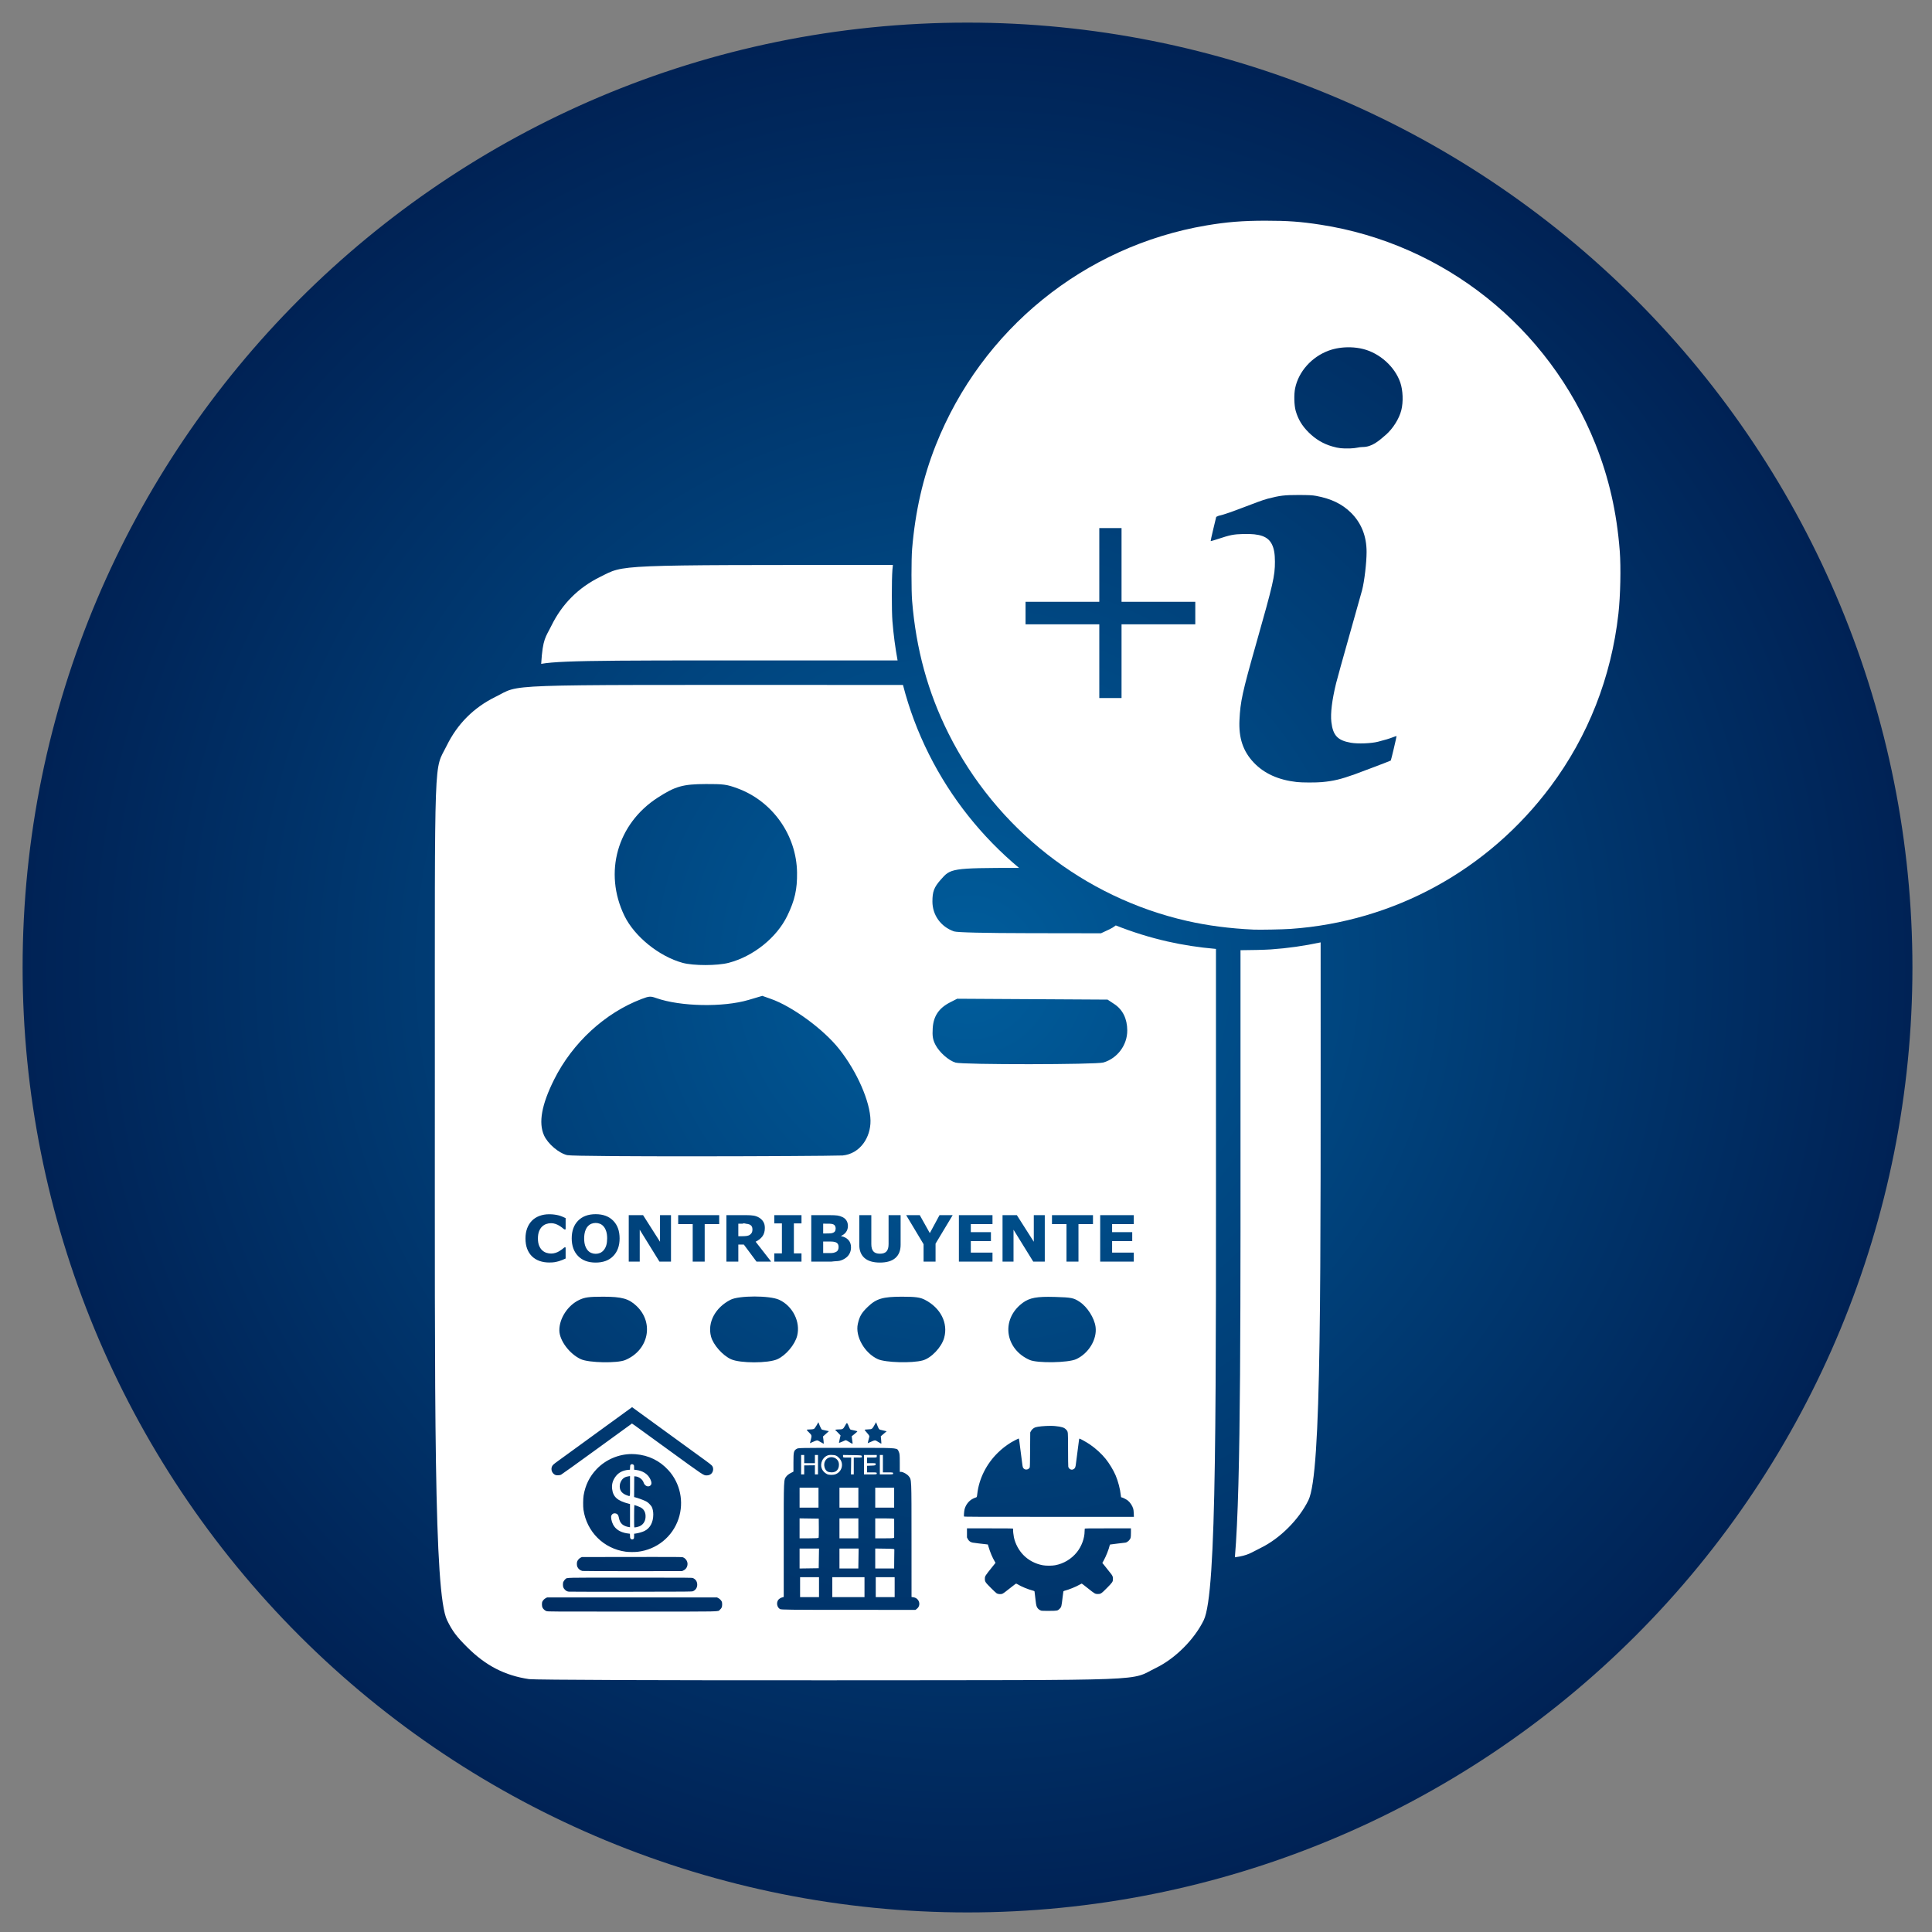 <?xml version="1.0" encoding="UTF-8" standalone="no"?>
<!-- Created with Inkscape (http://www.inkscape.org/) -->

<svg
   width="200mm"
   height="200mm"
   viewBox="0 0 200 200"
   version="1.1"
   id="svg349"
   sodipodi:docname="10545.svg"
   inkscape:version="1.1.2 (0a00cf5339, 2022-02-04)"
   xmlns:inkscape="http://www.inkscape.org/namespaces/inkscape"
   xmlns:sodipodi="http://sodipodi.sourceforge.net/DTD/sodipodi-0.dtd"
   xmlns:xlink="http://www.w3.org/1999/xlink"
   xmlns="http://www.w3.org/2000/svg"
   xmlns:svg="http://www.w3.org/2000/svg">
  <rect x="0" y="0" width="200" height="200" fill="#808080" stroke="none"/>
  <sodipodi:namedview
     id="namedview351"
     pagecolor="#505050"
     bordercolor="#ffffff"
     borderopacity="1"
     inkscape:pageshadow="0"
     inkscape:pageopacity="0"
     inkscape:pagecheckerboard="1"
     inkscape:document-units="mm"
     showgrid="false"
     width="200mm"
     inkscape:zoom="0.74118968"
     inkscape:cx="365.6284"
     inkscape:cy="245.55118"
     inkscape:window-width="1920"
     inkscape:window-height="1048"
     inkscape:window-x="1920"
     inkscape:window-y="0"
     inkscape:window-maximized="1"
     inkscape:current-layer="layer1" />
  <defs
     id="defs346">
    <linearGradient
       inkscape:collect="always"
       id="linearGradient853">
      <stop
         style="stop-color:#005d9c;stop-opacity:1;"
         offset="0"
         id="stop849" />
      <stop
         style="stop-color:#002255;stop-opacity:1"
         offset="1"
         id="stop851" />
    </linearGradient>
    <radialGradient
       inkscape:collect="always"
       xlink:href="#linearGradient853"
       id="radialGradient855"
       cx="100"
       cy="100"
       fx="100"
       fy="100"
       r="97.663"
       gradientUnits="userSpaceOnUse"
       gradientTransform="scale(3.78)" />
    <clipPath
       clipPathUnits="userSpaceOnUse"
       id="clipPath1235">
      <path
         id="path1237"
         style="display:none;fill:#ffffff;fill-opacity:1;stroke:#000000;stroke-width:0.016;stroke-miterlimit:4;stroke-dasharray:none;stroke-opacity:1"
         d="m 55.885,59.421 c -0.037,-0.002 -0.075,-0.001 -0.112,0.003 -0.483,0.027 -0.859,0.529 -0.758,1.001 -0.888,0.39 -1.774,0.786 -2.666,1.169 -0.258,-0.205 -0.7,0.018 -0.655,0.355 0.025,0.329 0.495,0.482 0.703,0.22 0.114,-0.086 0.051,-0.287 0.213,-0.309 0.85,-0.375 1.7,-0.75 2.55,-1.126 0.15,0.186 0.368,0.304 0.602,0.343 0.053,1.097 0.105,2.193 0.158,3.29 -0.488,0.131 -0.786,0.733 -0.55,1.19 0.225,0.518 0.996,0.666 1.393,0.263 0.165,-0.14 0.344,0.049 0.512,0.085 1.253,0.492 2.506,0.985 3.759,1.476 -0.186,0.137 -0.395,0.23 -0.622,0.274 -0.358,0.108 -0.719,0.211 -1.078,0.316 -0.212,-0.458 -0.846,-0.635 -1.26,-0.345 -0.452,0.274 -0.491,0.996 -0.068,1.315 0.306,0.26 0.784,0.25 1.097,0.006 0.444,0.375 0.899,0.735 1.331,1.122 -0.289,0.532 -0.07,1.267 0.472,1.543 0.535,0.318 1.348,0.1 1.627,-0.48 0.14,-0.255 0.155,-0.56 0.094,-0.84 0.409,-0.256 0.814,-0.515 1.229,-0.76 0.167,0.177 0.396,0.284 0.639,0.297 0.24,1.197 0.48,2.395 0.719,3.592 -0.373,0.181 -0.473,0.745 -0.158,1.024 0.329,0.35 1.003,0.167 1.096,-0.309 0.081,-0.343 -0.169,-0.71 -0.512,-0.774 -0.175,-0.109 -0.109,-0.344 -0.177,-0.511 -0.207,-1.036 -0.416,-2.071 -0.622,-3.107 0.434,-0.201 0.585,-0.831 0.256,-1.189 -0.333,-0.429 -1.095,-0.35 -1.322,0.148 -0.082,0.152 -0.092,0.329 -0.075,0.498 -0.409,0.257 -0.817,0.516 -1.234,0.762 -0.383,-0.561 -1.26,-0.674 -1.765,-0.216 -0.109,0.062 -0.214,-0.15 -0.322,-0.199 -0.356,-0.296 -0.711,-0.593 -1.067,-0.889 0.102,-0.133 0.028,-0.399 0.242,-0.428 0.489,-0.143 0.977,-0.286 1.466,-0.428 0.287,0.352 0.924,0.278 1.099,-0.148 0.2,-0.4 -0.16,-0.922 -0.605,-0.885 -0.17,-0.002 -0.326,0.079 -0.456,0.182 -1.342,-0.526 -2.683,-1.053 -4.025,-1.579 0.089,-0.449 -0.224,-0.924 -0.673,-1.015 -0.091,-0.081 -0.028,-0.281 -0.058,-0.409 -0.047,-0.977 -0.094,-1.953 -0.141,-2.93 0.481,-0.172 0.701,-0.827 0.388,-1.241 -0.149,-0.216 -0.405,-0.348 -0.665,-0.359 z m -7.299,2.58 c -0.031,-2.64e-4 -0.062,0.002 -0.093,0.006 -0.482,0.023 -0.829,0.606 -0.59,1.035 0.115,0.231 0.357,0.38 0.611,0.406 0.405,1.164 0.807,2.33 1.209,3.495 -0.215,0.193 -0.192,0.56 0.042,0.728 -0.348,1.381 -0.697,2.762 -1.045,4.143 0.852,0.558 1.704,1.116 2.556,1.674 -0.078,0.207 -0.109,0.425 -0.11,0.645 -0.533,0.112 -1.063,0.236 -1.599,0.335 -0.178,-0.44 -0.787,-0.617 -1.164,-0.325 -0.415,0.27 -0.398,0.962 0.034,1.208 0.147,0.099 0.326,0.126 0.5,0.127 0.391,1.041 0.781,2.084 1.172,3.125 -0.355,0.23 -0.386,0.808 -0.037,1.057 0.368,0.315 1.032,0.076 1.083,-0.417 -0.031,-0.173 0.082,-0.224 0.236,-0.246 0.501,-0.147 1.002,-0.293 1.504,-0.44 0.219,0.406 0.825,0.517 1.163,0.199 0.381,-0.305 0.287,-0.979 -0.157,-1.177 -0.418,-0.226 -1.01,0.051 -1.074,0.53 -0.067,0.199 -0.313,0.155 -0.47,0.232 -0.446,0.131 -0.892,0.26 -1.338,0.389 -0.157,-0.17 -0.386,-0.252 -0.615,-0.242 -0.388,-1.036 -0.776,-2.073 -1.164,-3.109 0.203,-0.135 0.345,-0.349 0.377,-0.592 0.54,-0.107 1.08,-0.214 1.62,-0.321 0.235,0.74 1.116,1.179 1.848,0.924 0.686,-0.196 1.151,-0.965 0.981,-1.663 -0.054,-0.259 -0.222,-0.552 -0.44,-0.74 -0.525,-0.501 -1.417,-0.506 -1.956,-0.026 -0.089,0.042 -0.15,0.23 -0.243,0.179 -0.743,-0.499 -1.486,-0.998 -2.229,-1.497 0.329,-1.306 0.658,-2.611 0.988,-3.917 0.351,0.543 0.702,1.086 1.052,1.63 -0.423,0.389 -0.418,1.137 0.029,1.505 0.305,0.281 0.773,0.336 1.15,0.178 1.355,1.535 2.71,3.069 4.066,4.604 -0.711,0.737 -0.826,1.977 -0.232,2.817 0.087,0.138 -0.018,0.286 -0.145,0.347 -0.577,0.518 -1.152,1.038 -1.733,1.551 -0.26,-0.063 -0.53,0.198 -0.452,0.46 -0.696,1.196 -1.391,2.392 -2.087,3.589 -0.089,-0.467 -0.178,-0.934 -0.267,-1.401 0.367,-0.202 0.428,-0.779 0.088,-1.035 -0.344,-0.313 -0.982,-0.107 -1.059,0.358 -0.072,0.345 0.188,0.704 0.534,0.758 0.086,0.443 0.169,0.886 0.251,1.329 -0.37,0.18 -0.47,0.739 -0.15,1.012 0.324,0.334 0.981,0.154 1.065,-0.312 0.045,-0.18 -0.006,-0.369 -0.11,-0.519 0.7,-1.204 1.4,-2.408 2.1,-3.613 0.271,0.55 0.549,1.097 0.808,1.653 -0.36,0.275 -0.366,0.889 0.012,1.149 0.402,0.335 1.106,0.086 1.19,-0.436 0.093,-0.44 -0.295,-0.891 -0.745,-0.865 -0.147,0.009 -0.143,-0.213 -0.224,-0.305 -0.223,-0.46 -0.468,-0.918 -0.671,-1.389 -0.05,-0.265 0.25,-0.382 0.394,-0.546 0.512,-0.46 1.024,-0.919 1.536,-1.379 0.612,0.569 1.52,0.781 2.321,0.546 0.105,0.035 0.112,0.252 0.179,0.359 0.334,0.865 0.668,1.73 1.002,2.595 -0.451,-0.306 -0.901,-0.613 -1.351,-0.92 0.21,-0.404 0.022,-0.948 -0.395,-1.131 -0.5,-0.256 -1.19,0.123 -1.208,0.693 -0.029,0.346 0.193,0.679 0.505,0.818 -0.037,1.036 -0.076,2.073 -0.113,3.108 0.084,0.094 0.191,0.194 0.33,0.14 0.11,-0.039 0.21,-0.142 0.173,-0.264 0.045,-0.98 0.069,-1.963 0.115,-2.943 0.171,0.001 0.329,-0.209 0.494,-0.071 0.415,0.288 0.842,0.558 1.245,0.863 -0.186,0.408 0.106,0.937 0.554,0.983 0.481,0.1 0.963,-0.412 0.802,-0.886 -0.089,-0.313 -0.408,-0.523 -0.728,-0.514 -0.387,-1.003 -0.775,-2.005 -1.162,-3.008 0.534,-0.289 0.953,-0.78 1.139,-1.359 0.598,0.084 1.197,0.168 1.795,0.251 0.08,0.554 0.724,0.923 1.241,0.713 0.488,-0.156 0.756,-0.786 0.505,-1.239 -0.036,-0.221 0.22,-0.307 0.331,-0.455 0.239,-0.225 0.477,-0.451 0.716,-0.676 0.235,0.189 0.488,0.347 0.711,0.558 -0.21,0.473 0.13,1.08 0.646,1.139 0.254,0.048 0.511,-0.043 0.713,-0.194 0.492,0.375 0.993,0.737 1.477,1.122 -0.188,0.404 0.103,0.932 0.548,0.977 0.476,0.098 0.951,-0.409 0.793,-0.877 -0.117,-0.415 -0.644,-0.631 -1.021,-0.421 -0.2,0.057 -0.306,-0.166 -0.463,-0.244 -0.375,-0.282 -0.751,-0.562 -1.121,-0.852 0.206,-0.466 -0.119,-1.063 -0.625,-1.135 -0.274,-0.06 -0.555,0.042 -0.766,0.217 -0.207,-0.155 -0.413,-0.311 -0.62,-0.466 0.857,-0.803 1.715,-1.607 2.572,-2.411 0.2,-0.019 0.32,0.162 0.372,0.33 0.31,0.577 0.604,1.164 0.907,1.746 -0.308,0.304 -0.197,0.889 0.21,1.045 0.415,0.206 0.976,-0.147 0.938,-0.619 -0.015,-0.358 -0.357,-0.653 -0.713,-0.624 -0.366,-0.642 -0.683,-1.31 -1.03,-1.962 0.32,-0.248 0.294,-0.804 -0.067,-1 -0.378,-0.26 -0.977,0.049 -0.958,0.516 -0.031,0.105 0.096,0.231 0.023,0.31 -0.861,0.807 -1.722,1.615 -2.584,2.422 -0.521,-0.392 -1.045,-0.779 -1.558,-1.182 0.253,-0.444 0.02,-1.072 -0.466,-1.233 -0.531,-0.227 -1.212,0.2 -1.207,0.785 -0.006,0.134 0.033,0.264 0.072,0.39 -0.591,0.325 -1.182,0.65 -1.773,0.975 -0.409,-0.515 -1.041,-0.833 -1.695,-0.878 -0.493,-0.043 -1.049,0.091 -1.484,0.386 -0.127,0.156 -0.205,-0.043 -0.298,-0.131 -1.284,-1.454 -2.568,-2.908 -3.852,-4.362 0.357,-0.383 0.354,-1.034 -0.018,-1.404 -0.304,-0.318 -0.803,-0.405 -1.205,-0.234 -0.359,-0.556 -0.722,-1.109 -1.071,-1.67 0.14,-0.287 -0.087,-0.643 -0.4,-0.662 -0.418,-1.205 -0.835,-2.41 -1.253,-3.615 1.198,0.662 2.396,1.326 3.594,1.989 -0.201,0.636 0.192,1.381 0.831,1.571 0.235,0.084 0.491,0.083 0.734,0.037 0.714,1.322 1.429,2.643 2.145,3.965 -0.124,0.115 -0.313,0.285 -0.48,0.14 -0.23,-0.158 -0.48,-0.288 -0.718,-0.436 0.129,-0.26 -0.02,-0.601 -0.304,-0.671 -0.35,-0.112 -0.716,0.298 -0.546,0.629 0.094,0.217 0.361,0.32 0.582,0.25 0.32,0.19 0.641,0.379 0.961,0.569 -0.479,0.658 -0.405,1.65 0.181,2.218 0.646,0.688 1.844,0.719 2.526,0.066 0.588,-0.525 0.744,-1.465 0.334,-2.143 -0.387,-0.668 -1.228,-1.03 -1.978,-0.841 -0.117,0.071 -0.232,0.031 -0.268,-0.125 -0.682,-1.261 -1.364,-2.521 -2.046,-3.782 0.518,-0.319 0.751,-1.029 0.492,-1.585 -0.291,-0.694 -1.236,-0.98 -1.868,-0.579 -0.138,0.076 -0.247,0.19 -0.358,0.3 -1.115,-0.617 -2.23,-1.234 -3.346,-1.851 0.134,-0.455 -0.235,-0.927 -0.695,-0.932 z M 63.261,75.104 c 0.023,0.017 0.047,0.035 0.07,0.052 0.495,0.373 0.991,0.746 1.486,1.119 -0.352,0.332 -0.704,0.664 -1.056,0.996 -0.438,-0.324 -1.143,-0.178 -1.382,0.321 -0.048,0.161 -0.245,0.024 -0.367,0.038 -0.477,-0.067 -0.953,-0.133 -1.43,-0.2 0.032,-0.448 -0.055,-0.9 -0.258,-1.3 0.604,-0.333 1.208,-0.664 1.812,-0.997 0.33,0.241 0.807,0.225 1.125,-0.03 z m -6.748,19.099 c -0.195,-0.002 -0.453,0.002 -0.796,0.007 -1.183,0.017 -1.385,0.034 -1.462,0.126 -0.131,0.155 -0.362,1.818 -0.373,2.689 -0.009,0.708 -0.008,0.713 0.129,0.761 0.223,0.079 2.796,0.036 2.867,-0.048 0.097,-0.115 0.212,-0.72 0.358,-1.89 0.136,-1.089 0.136,-1.089 -0.005,-1.374 -0.106,-0.213 -0.132,-0.266 -0.718,-0.271 z m 20.19,0.979 c -0.216,0 -0.515,0.002 -0.843,0.007 -1.195,0.018 -1.194,0.018 -1.264,0.278 -0.062,0.233 -0.873,3.474 -0.941,3.762 -0.047,0.2 -0.259,0.306 -1.185,0.596 -0.496,0.155 -0.968,0.314 -1.05,0.352 -0.16,0.075 -0.16,0.076 -0.262,1.02 -0.031,0.286 -0.072,0.631 -0.092,0.765 -0.039,0.264 -0.079,0.258 1.688,0.274 0.502,0.005 0.505,0.015 0.333,1.207 -0.1,0.693 -0.284,2.053 -0.559,4.134 -0.061,0.466 -0.162,1.212 -0.223,1.657 -0.154,1.118 -0.125,3.084 0.055,3.673 0.123,0.402 0.42,1.02 0.525,1.094 0.034,0.024 0.174,0.163 0.31,0.31 0.243,0.261 0.508,0.392 1.052,0.521 0.134,0.032 0.879,0.055 1.655,0.054 1.412,-0.003 1.412,-0.002 1.502,-0.498 0.12,-0.661 0.208,-1.506 0.172,-1.643 -0.019,-0.072 -0.13,-0.134 -0.317,-0.178 -0.158,-0.037 -0.436,-0.126 -0.618,-0.198 -0.182,-0.072 -0.473,-0.179 -0.646,-0.24 -0.364,-0.127 -0.739,-0.474 -0.85,-0.787 -0.117,-0.33 -0.091,-0.902 0.115,-2.562 0.183,-1.476 0.236,-1.881 0.473,-3.646 0.209,-1.555 0.398,-2.767 0.442,-2.824 0.024,-0.031 0.745,-0.075 1.601,-0.098 1.557,-0.041 1.557,-0.041 1.628,-0.399 0.088,-0.449 0.241,-1.771 0.241,-2.089 0,-0.215 -0.017,-0.243 -0.172,-0.28 -0.095,-0.022 -0.778,-0.041 -1.518,-0.041 -1.206,0 -1.349,-0.011 -1.381,-0.109 -0.019,-0.06 0.007,-0.418 0.06,-0.797 0.078,-0.565 0.419,-3.249 0.42,-3.311 9.3e-5,-0.005 -0.134,-0.007 -0.351,-0.007 z m -12.26,4.018 c -0.3,-0.004 -0.586,0.005 -0.84,0.028 -1.19,0.109 -1.855,0.277 -2.522,0.637 -0.531,0.286 -1.015,0.713 -1.479,1.242 -0.586,0.739 -1.225,2.152 -1.571,3.474 -0.179,0.685 -0.431,2.269 -0.521,3.279 -0.218,2.439 -0.047,4.272 0.507,5.448 0.307,0.621 0.867,1.218 1.451,1.445 1.296,0.581 2.407,0.334 3.78,-0.053 0.448,-0.149 1.638,-0.841 1.846,-1.075 0.233,-0.261 0.29,-0.21 0.462,0.412 0.087,0.313 0.18,0.64 0.207,0.726 0.05,0.156 0.05,0.156 1.127,0.119 0.592,-0.02 1.087,-0.049 1.1,-0.064 0.03,-0.036 0.323,-2.146 0.431,-3.109 0.046,-0.412 0.149,-1.247 0.227,-1.856 0.079,-0.609 0.189,-1.488 0.246,-1.953 0.191,-1.568 0.55,-4.486 0.661,-5.371 0.061,-0.483 0.11,-1.036 0.111,-1.227 2.17e-4,-0.303 -0.021,-0.372 -0.165,-0.53 -0.365,-0.403 -1.362,-0.902 -2.46,-1.23 -0.673,-0.201 -1.698,-0.33 -2.598,-0.343 z m -19.272,0.097 c -1.161,2.64e-4 -2.213,0.045 -2.467,0.122 -0.423,0.129 -1.131,0.605 -1.434,0.962 -0.623,0.736 -0.962,1.908 -1.183,4.103 -0.144,1.424 -0.027,2.309 0.41,3.106 0.233,0.352 0.261,0.421 0.676,0.661 0.791,0.458 0.859,0.467 3.42,0.483 2.494,0.015 2.448,0.009 2.668,0.404 0.197,0.355 0.038,1.764 -0.282,2.511 -0.248,0.578 -0.026,0.545 -3.912,0.582 -3.418,0.033 -3.418,0.033 -3.537,0.879 -0.212,1.506 -0.207,1.392 -0.063,1.457 0.408,0.183 2.184,0.401 4.317,0.529 0.455,0.026 1.484,0.043 2.288,0.034 1.351,-0.014 1.488,-0.026 1.82,-0.161 0.907,-0.369 1.459,-0.932 1.823,-1.859 0.362,-0.92 0.57,-2.375 0.573,-4.004 0.002,-1.139 0.002,-1.139 -0.196,-1.628 -0.272,-0.671 -0.576,-1.11 -1.197,-1.389 -0.497,-0.223 -0.48,-0.27 -2.933,-0.303 -2.453,-0.033 -2.453,-0.033 -2.683,-0.209 -0.154,-0.118 -0.242,-0.24 -0.266,-0.369 -0.041,-0.22 0.167,-1.843 0.264,-2.18 0.085,-0.293 0.288,-0.54 0.441,-0.656 0.211,-0.16 0.705,-0.185 3.826,-0.192 2.523,-0.006 3.06,-0.023 3.099,-0.097 0.026,-0.049 0.075,-0.354 0.111,-0.676 0.035,-0.323 0.092,-0.711 0.126,-0.863 0.077,-0.341 -0.007,-0.629 -0.216,-0.742 -0.248,-0.133 -2.152,-0.386 -3.434,-0.456 -0.626,-0.034 -1.361,-0.05 -2.058,-0.05 z m 9.397,0.235 c -0.478,0.003 -0.865,0.017 -0.887,0.046 -0.023,0.031 -0.085,0.393 -0.136,0.805 -0.051,0.412 -0.241,1.848 -0.421,3.191 -0.18,1.343 -0.379,2.837 -0.442,3.32 -0.063,0.483 -0.16,1.216 -0.217,1.628 -0.056,0.412 -0.155,1.159 -0.22,1.66 -0.065,0.501 -0.18,1.351 -0.256,1.888 -0.076,0.537 -0.186,1.338 -0.244,1.779 -0.058,0.442 -0.12,0.83 -0.137,0.863 -0.018,0.033 -0.016,0.089 0.003,0.125 l 5.29e-4,-5.3e-4 c 0.021,0.041 0.561,0.065 1.436,0.065 1.402,0 1.401,2.2e-4 1.43,-0.146 0.054,-0.277 0.296,-1.906 0.41,-2.751 0.063,-0.466 0.227,-1.696 0.365,-2.735 0.138,-1.038 0.311,-2.328 0.383,-2.865 0.072,-0.537 0.185,-1.386 0.251,-1.888 0.066,-0.501 0.203,-1.512 0.304,-2.246 0.258,-1.879 0.33,-2.596 0.268,-2.669 -0.041,-0.048 -1.093,-0.075 -1.89,-0.07 z m 9.843,2.473 c 0.458,0.005 0.936,0.059 1.348,0.162 0.345,0.086 0.671,0.177 0.724,0.203 0.206,0.099 0.198,0.227 -0.209,3.353 -0.077,0.591 -0.213,1.645 -0.303,2.344 -0.266,2.066 -0.317,2.436 -0.355,2.547 -0.441,0.695 -2.078,1.263 -2.85,1.487 -0.608,0.077 -0.8,0.076 -1.144,-0.003 -0.784,-0.182 -1.158,-0.767 -1.332,-2.085 -0.109,-0.827 0.258,-3.857 0.618,-5.104 0.128,-0.444 0.498,-1.364 0.641,-1.595 0.335,-0.541 0.944,-0.979 1.632,-1.174 0.334,-0.095 0.772,-0.139 1.23,-0.134 z" />
    </clipPath>
    <inkscape:path-effect
       effect="powerclip"
       id="path-effect1239"
       is_visible="true"
       lpeversion="1"
       inverse="true"
       flatten="false"
       hide_clip="false"
       message="Utilice la regla de relleno parimpar en el diálogo &lt;b&gt;Relleno y borde&lt;/b&gt; si el resultado no está aplanada después de convertir el recorte en trayectos." />
    <clipPath
       clipPathUnits="userSpaceOnUse"
       id="clipPath3219">
      <path
         id="path3221"
         style="display:none;fill:#ffffff;stroke-width:0.022"
         d="m 409.965,52.553 a 5.885,5.885 0 0 0 -5.885,5.885 5.885,5.885 0 0 0 5.885,5.885 5.885,5.885 0 0 0 5.885,-5.885 5.885,5.885 0 0 0 -5.885,-5.885 z m -6.086,13.595 0.123,9.766 c 0.114,9.063 0.525,10.375 1.278,12.032 2.561,4.577 6.204,6.89 10.792,7.026 V 80.559 66.147 h -6.096 z m 14.687,0 v 14.412 14.413 h 6.097 6.097 l -0.124,-9.766 c -0.114,-9.063 -0.525,-10.375 -1.278,-12.032 -2.561,-4.577 -6.204,-6.89 -10.792,-7.026 z" />
    </clipPath>
    <inkscape:path-effect
       effect="powerclip"
       id="path-effect3223"
       is_visible="true"
       lpeversion="1"
       inverse="true"
       flatten="false"
       hide_clip="false"
       message="Utilice la regla de relleno parimpar en el diálogo &lt;b&gt;Relleno y borde&lt;/b&gt; si el resultado no está aplanada después de convertir el recorte en trayectos." />
  </defs>
  <g
     inkscape:label="Capa 1"
     inkscape:groupmode="layer"
     id="layer1">
    <g
       id="g30">
      <path
         id="path66737"
         style="display:inline;fill:url(#radialGradient855);fill-opacity:1;stroke:none;stroke-width:17.665;stroke-miterlimit:4;stroke-dasharray:none;stroke-opacity:1"
         transform="scale(0.265)"
         d="M 377.953,8.832 C 174.093,8.831 8.831,174.093 8.832,377.953 8.832,475.85 47.722,569.737 116.945,638.96 186.169,708.183 280.056,747.073 377.953,747.072 475.85,747.072 569.736,708.183 638.96,638.96 708.183,569.736 747.072,475.85 747.072,377.953 747.073,280.056 708.183,186.169 638.96,116.945 569.737,47.722 475.85,8.832 377.953,8.832 Z"
         sodipodi:nodetypes="cssssssc" />
      <g
         id="g55453"
         style="fill:#ffffff"
         transform="matrix(0.624,0,0,0.624,473.137,533.558)">
        <path
           id="path32704-8"
           style="fill:#ffffff;stroke-width:1"
           d="m -2302.277,-2872.953 c -177.04,-0.04 -167.599,-0.244 -183.223,7.438 -13.653,6.712 -23.844,16.904 -30.557,30.557 -3.561,7.243 -5.428,7.838 -6.404,23.906 13.959,-2.454 50.151,-2.145 194.295,-2.145 12.745,0 17.71,0.01 28.826,0.01 -1.466,-7.978 -2.55,-16.15 -3.231,-24.568 -0.511,-6.32 -0.507,-26.071 0,-32.258 0.082,-0.989 0.201,-1.954 0.293,-2.936 z m -41.256,75.092 c -209.241,0 -191.032,-0.653 -207.5,7.443 -13.653,6.712 -23.844,16.904 -30.557,30.557 -8.095,16.466 -7.443,-1.618 -7.443,206.5 0,208.529 -0.69,323.888 7.654,341 3.341,6.85 5.816,10.159 12.746,17.049 11.553,11.485 23.483,17.614 38.635,19.848 3.29,0.485 88.015,0.814 188.965,0.732 205.553,-0.165 186.336,0.572 203.5,-7.789 12.025,-5.857 23.976,-17.807 29.844,-29.84 8.348,-17.117 7.656,-132.221 7.656,-343 v -77.233 c -10.743,-0.937 -20.76,-2.484 -30.465,-4.691 -11.062,-2.516 -21.835,-5.89 -32.258,-10.021 -1.199,0.951 -2.543,1.789 -4.037,2.484 l -5.24,2.441 -44.5,-0.068 c -28.287,-0.044 -45.593,-0.451 -47.5,-1.117 -8.216,-2.872 -13.5,-10.188 -13.5,-18.689 0,-6.243 1.01,-8.909 5.174,-13.65 6.242,-7.109 6.428,-7.391 49.041,-7.424 -23.212,-19.377 -42.542,-43.502 -56.389,-71.135 -7.008,-13.984 -12.392,-28.356 -16.26,-43.387 -16.701,0 -26.535,-0.01 -47.566,-0.01 z m -76,62.045 c 11.245,-0.042 13.256,0.233 20.025,2.725 21.918,8.066 36.931,29.332 37.228,52.73 0.133,10.504 -1.402,17.312 -6.09,27 -6.633,13.708 -21.254,25.443 -36.717,29.471 -7.135,1.86 -22.083,1.863 -28.84,0.012 -14.741,-4.047 -30.154,-16.518 -36.428,-29.477 -13.096,-27.048 -4.5,-57.558 20.83,-73.93 11.011,-7.117 15.781,-8.473 29.99,-8.525 z m 385.033,99.129 c -10.186,2.179 -20.582,3.667 -31.133,4.4 -3.815,0.265 -13.168,0.486 -19.033,0.494 v 61.096 c 0,166.447 0.413,272.968 -3.516,318.953 8.454,-1.125 10.13,-2.927 16.182,-5.875 12.025,-5.857 23.976,-17.808 29.844,-29.84 8.346,-17.117 7.656,-132.221 7.656,-343 z m -349.539,33.482 5.303,1.863 c 13.544,4.76 33.026,19.048 42.826,31.408 11.149,14.062 19.443,32.99 19.615,44.772 0.156,10.653 -6.534,20.752 -17.383,21.871 -16.84,0.549 -167.29,0.954 -172.461,-0.209 -5.198,-1.169 -12.115,-7.035 -14.51,-12.307 -3.607,-7.941 -1.556,-19.324 6.316,-35.055 11.498,-22.977 31.82,-41.677 54.767,-50.397 4.684,-1.78 5.548,-1.832 9.174,-0.553 15.119,5.334 41.913,5.854 57.855,1.125 z m 122.006,1.795 47.074,0.275 47.074,0.274 4.254,2.814 c 5.246,3.473 8.044,9.184 8.074,16.475 0.038,9.142 -6.12,17.438 -14.899,20.068 -4.592,1.376 -87.918,1.448 -92.578,0.08 -4.34,-1.274 -10.236,-6.502 -12.635,-11.203 -1.635,-3.205 -1.99,-5.408 -1.676,-10.365 0.481,-7.55 3.845,-12.548 10.867,-16.143 z m -226.332,134.875 c 4.661,0 8.327,1.361 10.996,4.082 2.669,2.708 4.004,6.4 4.004,11.074 0,4.635 -1.328,8.32 -3.984,11.055 -2.656,2.721 -6.328,4.082 -11.016,4.082 -4.675,0 -8.34,-1.361 -10.996,-4.082 -2.656,-2.734 -3.984,-6.419 -3.984,-11.055 0,-4.675 1.328,-8.366 3.984,-11.074 2.656,-2.721 6.322,-4.082 10.996,-4.082 z m -29.062,0.039 c 1.224,0 2.324,0.072 3.301,0.215 0.99,0.129 1.901,0.306 2.734,0.527 0.872,0.247 1.66,0.527 2.363,0.84 0.716,0.299 1.341,0.58 1.875,0.84 v 7.051 h -0.859 c -0.364,-0.313 -0.827,-0.684 -1.387,-1.113 -0.547,-0.43 -1.172,-0.854 -1.875,-1.27 -0.716,-0.417 -1.491,-0.768 -2.324,-1.055 -0.833,-0.286 -1.725,-0.43 -2.676,-0.43 -1.055,0 -2.057,0.169 -3.008,0.508 -0.951,0.326 -1.829,0.872 -2.637,1.641 -0.768,0.742 -1.393,1.725 -1.875,2.949 -0.469,1.224 -0.703,2.708 -0.703,4.453 0,1.823 0.254,3.346 0.762,4.57 0.521,1.224 1.172,2.188 1.953,2.891 0.794,0.716 1.68,1.23 2.656,1.543 0.977,0.299 1.94,0.449 2.891,0.449 0.911,0 1.81,-0.137 2.695,-0.41 0.898,-0.273 1.725,-0.644 2.481,-1.113 0.638,-0.378 1.23,-0.781 1.777,-1.211 0.547,-0.43 0.996,-0.801 1.348,-1.113 h 0.781 v 6.953 c -0.729,0.324 -1.426,0.631 -2.09,0.918 -0.664,0.286 -1.361,0.534 -2.09,0.742 -0.951,0.273 -1.842,0.482 -2.676,0.625 -0.833,0.143 -1.979,0.215 -3.438,0.215 -2.161,0 -4.16,-0.319 -5.996,-0.957 -1.823,-0.638 -3.392,-1.589 -4.707,-2.852 -1.315,-1.263 -2.337,-2.839 -3.066,-4.727 -0.716,-1.888 -1.074,-4.069 -1.074,-6.543 0,-2.305 0.345,-4.394 1.035,-6.269 0.69,-1.875 1.693,-3.483 3.008,-4.824 1.263,-1.289 2.825,-2.285 4.688,-2.988 1.875,-0.703 3.919,-1.055 6.133,-1.055 z m 49.785,0.566 h 8.965 l 10.605,16.66 v -16.66 h 6.875 v 29.082 h -7.226 l -12.344,-19.961 v 19.961 h -6.875 z m 30.957,0 h 25.664 v 5.625 h -9.082 v 23.457 h -7.5 v -23.457 h -9.082 z m 30.176,0 h 12.578 c 1.719,0 3.197,0.098 4.434,0.293 1.237,0.195 2.396,0.618 3.477,1.27 1.094,0.651 1.96,1.497 2.598,2.539 0.651,1.029 0.977,2.324 0.977,3.887 0,2.148 -0.501,3.9 -1.504,5.254 -0.99,1.354 -2.409,2.481 -4.258,3.379 l 9.707,12.461 h -9.16 l -7.93,-10.664 h -3.457 v 10.664 h -7.461 z m 29.98,0 h 17.031 v 5.156 h -4.766 v 18.77 h 4.766 v 5.156 h -17.031 v -5.156 h 4.766 v -18.77 h -4.766 z m 23.145,0 h 11.289 c 2.344,0 4.056,0.078 5.137,0.234 1.094,0.156 2.175,0.501 3.242,1.035 1.107,0.56 1.927,1.315 2.461,2.266 0.547,0.938 0.82,2.012 0.82,3.223 0,1.406 -0.371,2.65 -1.113,3.731 -0.742,1.068 -1.79,1.901 -3.145,2.5 v 0.156 c 1.901,0.378 3.405,1.159 4.512,2.344 1.12,1.185 1.68,2.747 1.68,4.688 0,1.406 -0.286,2.663 -0.859,3.769 -0.56,1.107 -1.335,2.025 -2.324,2.754 -1.146,0.859 -2.409,1.471 -3.789,1.836 -1.367,0.365 -3.131,0.218 -5.215,0.547 h -12.695 z m 30.059,0 h 7.539 v 18.145 c 0,2.018 0.423,3.522 1.27,4.512 0.846,0.99 2.22,1.484 4.121,1.484 1.875,0 3.242,-0.475 4.102,-1.426 0.872,-0.951 1.309,-2.474 1.309,-4.57 v -18.145 h 7.539 v 18.555 c 0,3.594 -1.094,6.348 -3.281,8.262 -2.188,1.914 -5.41,2.871 -9.668,2.871 -4.258,0 -7.481,-0.957 -9.668,-2.871 -2.174,-1.914 -3.262,-4.661 -3.262,-8.242 z m 29.355,0 h 8.516 l 6.289,11.25 6.074,-11.25 h 8.242 l -10.723,17.832 v 11.25 h -7.5 v -10.898 z m 33.008,0 h 21.033 v 5.625 h -13.572 v 5.019 h 12.596 v 5.625 h -12.596 v 7.188 h 13.572 v 5.625 h -21.033 z m 27.322,0 h 8.965 l 10.605,16.66 v -16.66 h 6.875 v 29.082 h -7.227 l -12.344,-19.961 v 19.961 h -6.875 z m 30.957,0 h 25.664 v 5.625 h -9.082 v 23.457 h -7.5 v -23.457 h -9.082 z m 30.176,0 h 21.035 v 5.625 h -13.574 v 5.019 h 12.598 v 5.625 h -12.598 v 7.188 h 13.574 v 5.625 h -21.035 z m -315.838,4.883 c -0.951,0 -1.849,0.169 -2.695,0.508 -0.833,0.339 -1.602,0.898 -2.305,1.68 -0.651,0.729 -1.185,1.738 -1.602,3.027 -0.404,1.276 -0.605,2.76 -0.605,4.453 0,1.732 0.195,3.21 0.586,4.434 0.404,1.211 0.931,2.2 1.582,2.969 0.651,0.768 1.413,1.335 2.285,1.699 0.872,0.364 1.79,0.547 2.754,0.547 0.964,0 1.881,-0.182 2.754,-0.547 0.872,-0.378 1.634,-0.957 2.285,-1.738 0.729,-0.885 1.27,-1.927 1.621,-3.125 0.351,-1.211 0.527,-2.63 0.527,-4.258 0,-1.745 -0.202,-3.229 -0.606,-4.453 -0.404,-1.224 -0.931,-2.213 -1.582,-2.969 -0.664,-0.781 -1.432,-1.348 -2.305,-1.699 -0.859,-0.352 -1.758,-0.527 -2.695,-0.527 z m 93.211,0.289 c -0.416,-0.08 -0.838,-0.087 -1.199,0.18 h -2.715 v 7.832 h 2.305 c 1.198,0 2.2,-0.059 3.008,-0.176 0.807,-0.117 1.484,-0.384 2.031,-0.801 0.521,-0.404 0.898,-0.846 1.133,-1.328 0.247,-0.495 0.371,-1.152 0.371,-1.973 0,-0.729 -0.15,-1.354 -0.449,-1.875 -0.299,-0.521 -0.814,-0.931 -1.543,-1.23 -0.508,-0.208 -1.1,-0.332 -1.777,-0.371 -0.339,-0.026 -0.748,-0.178 -1.164,-0.258 z m 49.211,0.16 v 6.152 h 1.172 c 1.185,0 2.194,-0.02 3.027,-0.059 0.833,-0.039 1.491,-0.169 1.973,-0.391 0.677,-0.299 1.12,-0.684 1.328,-1.152 0.208,-0.482 0.312,-1.035 0.312,-1.66 0,-0.482 -0.124,-0.964 -0.371,-1.445 -0.234,-0.482 -0.657,-0.84 -1.27,-1.074 -0.547,-0.208 -1.23,-0.319 -2.051,-0.332 -0.807,-0.026 -1.947,-0.039 -3.418,-0.039 z m 0,11.172 v 7.246 h 0.547 c 2.109,0 3.62,4e-4 4.531,-0.018 0.911,-0.013 1.751,-0.182 2.519,-0.508 0.781,-0.326 1.315,-0.757 1.602,-1.291 0.299,-0.547 0.449,-1.17 0.449,-1.873 0,-0.924 -0.182,-1.634 -0.547,-2.129 -0.351,-0.508 -0.957,-0.885 -1.816,-1.133 -0.586,-0.169 -1.393,-0.261 -2.422,-0.273 -1.029,-0.013 -2.103,-0.019 -3.223,-0.019 z m -43.051,34.42 c 6.189,0 12.46,0.671 15.43,2.02 8.511,3.866 13.531,13.847 11.34,22.549 -1.4,5.56 -7.039,12.258 -12.354,14.672 v 0.012 c -5.74,2.606 -23.349,2.619 -29.057,0.018 -5.287,-2.408 -11.122,-9.013 -12.508,-14.16 -2.368,-8.793 2.593,-18.17 12.205,-23.074 2.647,-1.353 8.754,-2.029 14.943,-2.031 z m -94.793,0.127 c 11.78,0 16.154,1.208 20.994,5.803 11.15,10.583 7.576,27.716 -7.061,33.85 -5.019,2.103 -22.78,1.763 -27.781,-0.531 -7.099,-3.256 -13.42,-11.699 -13.479,-18.004 -0.068,-7.447 5.192,-15.59 12.293,-19.027 3.555,-1.721 6.207,-2.09 15.033,-2.09 z m 187.16,0 c 8.412,0 11.332,0.389 14.295,1.9 9.877,5.039 14.724,14.579 12.123,23.867 -1.659,5.927 -8.045,12.645 -13.426,14.123 -6.672,1.833 -23.327,1.371 -28.057,-0.777 -8.365,-3.799 -14.319,-14.301 -12.551,-22.137 1.07,-4.743 2.331,-6.889 6.275,-10.676 5.298,-5.087 9.41,-6.301 21.34,-6.301 z m 91.711,0.078 c 1.347,0 2.806,0.03 4.394,0.078 10.046,0.313 11.414,0.591 15.158,3.072 4.792,3.174 9.196,10.111 9.94,15.656 1.043,7.773 -4.318,16.668 -12.203,20.25 -4.965,2.256 -24.211,2.572 -29.008,0.476 -14.915,-6.516 -17.994,-23.946 -6.076,-34.41 4.417,-3.878 8.365,-5.135 17.795,-5.123 z m -260.666,69.076 7.529,5.479 c 4.141,3.013 8.23,5.982 9.09,6.598 1.643,1.178 12.257,8.895 17.701,12.871 1.76,1.285 4.988,3.631 7.174,5.213 7.863,5.691 8.461,6.161 8.889,7.004 0.285,0.562 0.386,1.012 0.377,1.68 -0.03,2.266 -1.675,3.872 -3.959,3.867 -2.141,0 -1.231,0.601 -24.43,-16.264 -24.967,-18.151 -22.323,-16.26 -22.561,-16.113 -0.105,0.065 -9.96,7.222 -21.9,15.904 -11.94,8.682 -22.025,15.915 -22.41,16.072 -0.934,0.381 -2.611,0.474 -3.379,0.188 -2.109,-0.787 -3.173,-3.333 -2.246,-5.381 0.42,-0.929 0.847,-1.312 4.125,-3.686 1.496,-1.084 3.873,-2.811 5.281,-3.838 1.408,-1.027 4.828,-3.511 7.6,-5.519 2.772,-2.008 5.939,-4.312 7.039,-5.119 1.1,-0.807 5.853,-4.264 10.561,-7.682 4.708,-3.417 10.125,-7.352 12.039,-8.744 z m 152.748,9.408 0.891,2.272 c 0.734,1.87 1.041,2.305 1.742,2.465 0.468,0.107 1.558,0.363 2.422,0.57 l 1.57,0.379 -1.832,1.565 -1.832,1.564 0.219,2.344 c 0.121,1.288 0.162,2.342 0.092,2.342 -0.07,0 -0.961,-0.522 -1.98,-1.16 -2.051,-1.283 -1.657,-1.304 -5.361,0.309 l -1.154,0.502 0.387,-1.666 c 0.213,-0.916 0.481,-1.96 0.596,-2.32 0.158,-0.497 -0.188,-1.099 -1.432,-2.494 -0.902,-1.012 -1.587,-1.893 -1.522,-1.957 0.065,-0.064 1.122,-0.165 2.348,-0.225 2.437,-0.118 2.401,-0.089 4.189,-3.305 z m -36.115,0 0.887,2.264 c 0.488,1.245 1.119,2.327 1.4,2.406 0.282,0.079 1.366,0.325 2.408,0.549 l 1.895,0.406 -1.848,1.652 -1.848,1.654 0.295,2.283 c 0.162,1.256 0.211,2.284 0.111,2.283 -0.1,-3e-4 -1.036,-0.517 -2.08,-1.147 -2.096,-1.264 -1.706,-1.286 -5.348,0.299 l -1.164,0.508 0.586,-2.283 c 0.662,-2.574 0.621,-2.729 -1.27,-4.561 -0.718,-0.696 -1.307,-1.381 -1.307,-1.522 0,-0.14 0.874,-0.254 1.941,-0.254 1.067,0 2.212,-0.145 2.543,-0.322 0.331,-0.177 1.096,-1.198 1.699,-2.269 z m 17.865,0.574 c 0.105,0 0.199,0.101 0.317,0.262 0.229,0.313 0.671,1.274 0.98,2.135 0.31,0.861 0.787,1.626 1.061,1.703 0.274,0.077 1.324,0.305 2.336,0.506 1.012,0.201 1.84,0.463 1.84,0.584 0,0.121 -0.793,0.855 -1.764,1.629 l -1.764,1.408 0.184,1.629 c 0.101,0.896 0.25,1.952 0.33,2.348 0.197,0.963 -0.071,0.915 -2.121,-0.391 -0.96,-0.612 -1.889,-1.115 -2.064,-1.119 -0.176,0 -1.22,0.417 -2.32,0.938 -1.1,0.52 -2,0.818 -2,0.66 0,-0.158 0.224,-1.254 0.498,-2.436 l 0.498,-2.15 -1.377,-1.465 c -0.758,-0.806 -1.487,-1.514 -1.619,-1.576 -0.766,-0.36 0.01,-0.701 1.6,-0.705 2.732,-0.01 3.016,-0.163 4.203,-2.309 0.673,-1.216 0.953,-1.659 1.183,-1.65 z m 127.238,1.725 c 1.159,0 2.232,0.035 3.086,0.123 4.245,0.436 5.741,0.922 6.932,2.246 1.226,1.364 1.178,0.856 1.186,12.338 0.01,5.586 0.064,10.449 0.133,10.807 0.247,1.277 1.659,2.204 2.791,1.83 1.156,-0.382 1.64,-1.064 1.873,-2.652 0.2,-1.358 1.783,-13.567 1.99,-15.346 0.089,-0.765 0.222,-1.391 0.295,-1.391 0.455,0 4.61,2.327 6.664,3.732 3.576,2.447 7.253,5.817 9.809,8.99 2.313,2.872 4.848,7.075 6.24,10.348 1.526,3.584 2.847,8.633 3.188,12.176 0.138,1.431 0.192,1.578 0.586,1.578 0.507,0 2.911,1.22 3.812,1.935 1.463,1.161 2.814,3.19 3.414,5.127 0.165,0.531 0.287,1.591 0.34,2.969 l 0.082,2.143 h -53.135 c -46.701,0 -53.146,-0.027 -53.221,-0.223 -0.169,-0.439 0.077,-3.483 0.369,-4.578 0.765,-2.862 2.776,-5.379 5.27,-6.592 0.717,-0.348 1.518,-0.678 1.779,-0.73 0.591,-0.118 0.675,-0.324 0.891,-2.231 1.074,-9.499 5.719,-18.797 12.881,-25.781 2.643,-2.577 4.983,-4.398 8.383,-6.523 1.155,-0.722 4.672,-2.476 4.768,-2.377 0.093,0.096 0.431,2.479 0.889,6.275 0.07,0.579 0.337,2.641 0.594,4.584 0.257,1.943 0.533,4.073 0.613,4.734 0.276,2.273 0.414,2.725 0.979,3.221 0.623,0.546 1.057,0.674 1.961,0.572 0.683,-0.077 1.362,-0.554 1.76,-1.238 0.127,-0.218 0.196,-3.287 0.25,-11.123 l 0.074,-10.82 0.351,-0.676 c 0.61,-1.175 1.686,-2.122 2.881,-2.537 1.505,-0.522 5.766,-0.902 9.244,-0.91 z m -116.576,13.758 c 22.227,0 20.707,0.162 21.777,2.373 0.583,1.205 0.654,1.964 0.654,7.01 v 5.658 h 0.81 c 1.256,0 3.857,1.469 4.807,2.715 1.788,2.344 1.713,0.638 1.728,39.565 l 0.016,36.039 1.279,0.205 c 3.591,0.574 4.865,4.99 2.074,7.186 l -0.881,0.691 -41.955,-0.012 c -36.487,-0.011 -42.072,-0.073 -42.834,-0.486 v 0 c -1.932,-1.048 -2.471,-4.146 -1.022,-5.869 0.453,-0.538 1.389,-1.149 2.08,-1.355 l 1.256,-0.377 v -35.908 c 0,-39.01 -0.075,-37.291 1.744,-39.676 0.424,-0.556 1.573,-1.431 2.553,-1.943 l 1.783,-0.93 v -5.857 c 8e-4,-6.514 0.184,-7.28 2.016,-8.396 0.997,-0.608 1.835,-0.624 31.057,-0.625 4.221,-2e-4 7.881,0 11.057,0 z m -145.516,3.881 c 0.838,-0.01 1.675,0.027 2.512,0.096 8.234,0.672 15.12,4.03 20.611,10.051 7.399,8.113 9.843,19.806 6.338,30.342 -3.771,11.335 -13.697,19.347 -25.664,20.713 -1.92,0.219 -5.562,0.185 -7.441,-0.072 v 0 c -13.781,-1.884 -24.415,-12.466 -26.436,-26.305 -0.291,-1.991 -0.238,-6.928 0.094,-8.895 1.101,-6.525 3.765,-11.914 8.17,-16.523 5.655,-5.918 13.715,-9.355 21.816,-9.404 z m 125.358,0.557 c -0.337,0 -0.703,-8e-4 -1.105,0.01 -1.877,0.049 -3.818,1.415 -4.795,3.375 -1.657,3.325 -0.48,6.83 2.891,8.607 1.236,0.652 4.009,0.671 5.525,0.039 v 0 c 4.082,-1.706 5.196,-6.795 2.191,-10.012 -1.442,-1.544 -2.347,-1.988 -4.707,-2.018 z m 7.07,0.029 v 0.809 c 0,0.795 0.036,0.807 2.549,0.807 h 2.551 l -0.07,5.279 -0.07,5.281 h 0.881 0.879 v -5.281 -5.279 h 2.584 c 2.495,0 2.577,-0.023 2.478,-0.721 -0.101,-0.713 -0.159,-0.72 -5.941,-0.807 z m -26.24,0.016 v 6.08 6.08 h 0.959 0.961 v -2.822 -2.82 l 3.359,-0.039 3.361,-0.039 v 2.859 2.861 h 0.959 0.961 v -6.08 -6.08 h -0.961 -0.959 v 2.561 2.559 h -3.361 -3.359 v -2.559 -2.561 h -0.961 z m 39.359,0 v 6.08 6.08 h 4 c 3.787,0 4,-0.035 4,-0.641 0,-0.595 -0.212,-0.641 -3.039,-0.641 h -3.041 v -2.066 -2.066 l 2.641,-0.094 c 2.461,-0.087 2.647,-0.141 2.742,-0.812 0.099,-0.699 0.022,-0.721 -2.641,-0.721 h -2.742 v -1.76 -1.76 h 3.041 c 3.029,0 3.039,0 3.039,-0.801 v -0.799 h -4 z m 9.92,0 v 6.08 6.08 h 4.16 c 3.947,0 4.16,-0.035 4.16,-0.641 0,-0.597 -0.212,-0.641 -3.199,-0.641 h -3.201 v -5.439 -5.439 h -0.959 z m -30.23,1.365 c 2.329,0.028 4.631,1.749 4.631,4.611 0,3.119 -1.7,4.91 -4.641,4.889 -0.88,-0.01 -1.994,-0.226 -2.477,-0.488 -1.897,-1.029 -2.711,-4.338 -1.601,-6.514 0.889,-1.743 2.494,-2.517 4.088,-2.498 z m -124.832,4.373 c -0.302,-0.015 -0.61,0.082 -0.873,0.295 -0.337,0.273 -0.382,0.461 -0.432,1.742 l -0.057,1.438 -1.203,0.111 c -3.215,0.301 -5.801,1.618 -7.559,3.844 -1.992,2.524 -2.756,5.08 -2.41,8.066 0.583,5.033 3.336,7.466 10.524,9.293 l 0.68,0.172 v 7.264 7.264 l -0.6,-0.084 c -1.668,-0.234 -3.357,-0.93 -4.299,-1.772 -1.139,-1.017 -1.729,-2.229 -2.133,-4.385 -0.251,-1.343 -0.824,-2.094 -1.815,-2.371 -1.191,-0.333 -2.251,0.127 -2.814,1.221 -0.481,0.934 0.048,3.779 1.062,5.711 1.537,2.927 4.345,4.743 8.441,5.457 0.769,0.134 1.569,0.242 1.777,0.242 0.368,0 0.379,0.038 0.379,1.324 0,0.958 0.072,1.426 0.258,1.691 0.506,0.723 1.48,0.8 2.021,0.16 v 0 c 0.22,-0.26 0.281,-0.63 0.281,-1.732 v -1.4 l 0.84,-0.105 c 1.658,-0.207 4.223,-0.933 5.559,-1.572 3.58,-1.713 5.593,-5.443 5.6,-10.379 0,-1.847 -0.352,-3.592 -0.973,-4.812 -0.194,-0.381 -0.863,-1.204 -1.488,-1.83 -0.907,-0.908 -1.446,-1.288 -2.658,-1.869 -1.417,-0.68 -5.178,-2.021 -6.361,-2.269 l -0.521,-0.109 0.041,-6.504 0.043,-6.504 0.719,0.051 c 2.207,0.156 4.514,1.882 5.133,3.842 0.611,1.936 2.533,2.965 3.939,2.107 1.295,-0.79 1.3,-2.273 0.012,-4.688 -1.519,-2.851 -4.56,-4.749 -8.443,-5.266 l -1.441,-0.191 v -1.338 c 0,-1.208 -0.038,-1.378 -0.393,-1.732 -0.238,-0.238 -0.536,-0.366 -0.838,-0.381 z m -1.328,7.467 v 6.262 c 0,7.106 0.153,6.473 -1.439,5.959 -3.381,-1.092 -4.979,-2.913 -5,-5.699 -0.011,-1.437 0.346,-2.628 1.16,-3.867 0.98,-1.491 2.342,-2.265 4.498,-2.551 z m 106.15,7.275 v 6.238 6.24 h 5.92 5.92 v -6.24 -6.238 h -5.92 z m 24.961,0 v 6.238 6.24 h 5.92 5.92 v -6.24 -6.238 h -5.92 z m 22.4,0 v 6.238 6.24 h 5.92 5.92 v -6.24 -6.238 h -5.92 z m -150.805,10.846 c 0.283,0 2.979,1 3.754,1.393 2.019,1.022 3.124,2.77 3.26,5.156 0.175,3.067 -1.134,5.497 -3.584,6.656 -1,0.473 -3.27,0.97 -3.478,0.762 -0.163,-0.163 -0.114,-13.967 0.049,-13.967 z m 103.443,8.34 v 6.246 6.248 h 5.887 c 4.579,0 5.921,-0.093 6.047,-0.422 0.089,-0.232 0.142,-3.004 0.115,-6.16 l -0.049,-5.738 -6,-0.088 z m 24.961,0.014 v 6.24 6.24 h 5.92 5.92 v -6.24 -6.24 h -5.92 z m 22.4,0 v 6.24 6.24 h 5.92 c 5.045,0 5.921,-0.072 5.928,-0.48 0,-0.264 0.01,-2.928 0.01,-5.92 0,-2.992 0,-5.584 -0.01,-5.76 0,-0.201 -2.2,-0.32 -5.928,-0.32 z m 57.424,6.246 h 14.416 c 11.397,0 14.431,0.041 14.484,0.189 0.038,0.103 0.034,0.397 -0.01,0.652 -0.09,0.591 0.208,3.419 0.506,4.795 0.877,4.056 3.052,8.112 5.93,11.059 3.231,3.308 7.46,5.534 12.162,6.402 1.942,0.359 5.718,0.36 7.666,0 5.384,-0.99 10.211,-3.879 13.68,-8.19 2.921,-3.63 4.805,-8.746 4.807,-13.057 4e-4,-0.758 0.041,-1.484 0.092,-1.615 0.082,-0.215 1.5,-0.238 14.504,-0.238 h 14.412 v 2.603 c 0,1.873 -0.063,2.815 -0.225,3.359 -0.381,1.284 -1.899,2.711 -3.158,2.969 -0.248,0.051 -2.488,0.319 -4.979,0.596 -2.491,0.277 -4.599,0.546 -4.686,0.6 -0.086,0.053 -0.203,0.316 -0.262,0.584 -0.506,2.325 -2.356,6.98 -3.758,9.455 l -0.838,1.48 1.254,1.539 c 0.69,0.847 1.67,2.081 2.18,2.742 0.509,0.661 1.313,1.675 1.785,2.254 1.178,1.442 1.448,2.104 1.428,3.481 -0.026,1.766 -0.253,2.109 -3.662,5.559 -3.602,3.644 -3.967,3.887 -5.822,3.887 -1.663,0 -1.857,-0.114 -6.377,-3.721 -1.942,-1.55 -3.602,-2.816 -3.689,-2.816 -0.088,0 -0.683,0.303 -1.322,0.674 -2.335,1.356 -6.686,3.119 -9.455,3.83 -0.367,0.094 -0.663,0.269 -0.709,0.42 -0.043,0.143 -0.255,1.748 -0.469,3.566 -0.705,5.986 -0.749,6.165 -1.875,7.291 -1.235,1.235 -1.425,1.273 -6.463,1.305 -2.434,0.015 -4.626,-0.023 -4.881,-0.088 v 0 c -0.736,-0.191 -1.618,-0.708 -2.121,-1.242 -0.937,-0.995 -1.218,-1.891 -1.549,-4.936 -0.369,-3.4 -0.618,-5.509 -0.688,-5.818 -0.054,-0.242 -0.249,-0.379 -0.713,-0.498 -3.346,-0.863 -7.697,-2.655 -10.051,-4.141 -0.317,-0.2 -0.666,-0.363 -0.775,-0.363 -0.11,0 -1.311,0.891 -2.67,1.98 -4.166,3.34 -5.49,4.303 -6.182,4.49 -0.997,0.27 -2.531,0.107 -3.305,-0.352 -0.358,-0.212 -2.016,-1.761 -3.686,-3.441 -3.504,-3.527 -3.728,-3.867 -3.717,-5.684 0.011,-1.661 0.038,-1.706 4.752,-7.58 l 1.92,-2.393 -0.453,-0.764 c -1.535,-2.583 -2.921,-5.876 -3.967,-9.422 l -0.381,-1.295 -1.316,-0.172 c -0.724,-0.094 -2.636,-0.31 -4.248,-0.48 -1.612,-0.17 -3.404,-0.408 -3.982,-0.527 -1.426,-0.295 -2.376,-1.014 -3.041,-2.299 l -0.492,-0.947 v -2.842 z m -57.424,12.619 v 6.248 6.246 h 5.92 5.92 l 0.039,-5.6 c 0.023,-3.08 0.058,-5.852 0.08,-6.16 0.038,-0.512 -0.473,-0.567 -5.959,-0.646 z m -16.4,0.014 h -6 v 6.238 6.24 h 5.906 5.908 l 0.092,-6.24 0.094,-6.24 z m -30.961,0 v 6.246 6.246 l 5.986,-0.086 5.986,-0.088 0.094,-6.16 0.096,-6.158 h -6.08 z m -90.42,5.268 c 12.105,0 16.794,0.046 17.15,0.148 1.752,0.504 3.119,2.334 3.119,4.17 0,1.882 -0.962,3.4 -2.641,4.172 l -0.799,0.369 -30.881,0.025 c -17.675,0.015 -31.138,-0.037 -31.482,-0.117 v 0 c -1.422,-0.338 -2.564,-1.262 -3.145,-2.547 -0.4,-0.885 -0.445,-2.622 -0.09,-3.473 0.381,-0.912 1.242,-1.853 2.096,-2.289 l 0.781,-0.399 31.199,-0.047 c 5.798,-0.01 10.656,-0.012 14.691,-0.012 z m 90.74,12.652 v 6.238 6.24 h 5.92 5.92 v -6.24 -6.238 h -5.92 z m 20.16,0 v 6.238 6.24 h 10.08 10.08 v -6.24 -6.238 h -10.08 z m 27.201,0 v 6.238 6.24 h 5.92 5.92 v -6.24 -6.238 h -5.92 z m -153.691,0.291 c 37.243,0 38.684,0.015 39.311,0.299 1.697,0.771 2.624,2.22 2.627,4.106 0,1.854 -0.963,3.346 -2.648,4.092 -0.641,0.283 -2.142,0.298 -38.809,0.338 -20.978,0.023 -38.504,0 -38.947,-0.057 -0.987,-0.12 -1.654,-0.453 -2.391,-1.189 -0.969,-0.969 -1.278,-1.737 -1.281,-3.191 0,-1.121 0.058,-1.387 0.471,-2.133 0.26,-0.469 0.738,-1.064 1.064,-1.322 1.286,-1.018 -1.811,-0.945 40.603,-0.941 z m -52.06,12.396 h 53.199 53.201 l 0.814,0.43 c 0.854,0.451 1.627,1.22 2.102,2.092 0.206,0.379 0.282,0.881 0.281,1.877 -6e-4,1.629 -0.307,2.332 -1.455,3.342 -1.413,1.244 3.672,1.139 -55.012,1.133 -50.7,0 -52.683,-0.014 -53.504,-0.299 -0.962,-0.332 -1.957,-1.206 -2.478,-2.176 -0.457,-0.85 -0.495,-3.086 -0.064,-3.877 0.474,-0.872 1.248,-1.641 2.102,-2.092 z"
           transform="scale(0.265)" />
        <path
           id="path34294-0"
           style="fill:#ffffff;stroke-width:0.31"
           d="m -2069.062,-3088.481 c -14.315,0.014 -24.241,0.808 -36.91,2.955 -76.535,12.972 -140.746,65.105 -169.465,137.588 -8.004,20.2 -12.871,41.577 -14.82,65.076 -0.507,6.187 -0.511,25.938 0,32.258 2.446,30.266 9.904,57.433 22.863,83.295 29.73,59.33 84.711,102.508 149.209,117.18 13.002,2.957 26.56,4.728 41.68,5.441 h 0.01 c 3.769,0.177 18.226,-0.099 23.18,-0.443 64.706,-4.5 123.712,-36.821 162.775,-89.162 23.517,-31.51 37.984,-68.347 42.451,-108.092 1.256,-11.177 1.638,-29.084 0.84,-39.391 -1.878,-24.256 -6.779,-45.758 -15.285,-67.059 -29.132,-72.952 -94.73,-125.231 -172.096,-137.154 -12.494,-1.925 -20.506,-2.492 -34.428,-2.492 z m 53.119,79.254 c 2.802,0.073 5.585,0.44 8.193,1.107 10.377,2.654 19.738,11.132 23.109,20.93 1.688,4.906 1.955,12.173 0.639,17.377 -1.341,5.299 -5.263,11.533 -9.656,15.352 -4.424,3.845 -8.686,7.658 -14.529,7.658 v 0 c -2.462,0 -3.918,0.79 -7.777,0.881 -5.297,0.122 -7.202,-0.088 -11.236,-1.24 -5.631,-1.61 -10.48,-4.488 -14.795,-8.783 -4.138,-4.119 -6.583,-8.173 -8.096,-13.424 -1.006,-3.494 -1.184,-10.326 -0.371,-14.25 2.167,-10.454 10.406,-19.661 21.076,-23.555 4.051,-1.479 8.775,-2.174 13.445,-2.053 z m -32.434,92.469 c 6.338,0 8.694,0.122 11.01,0.549 9.43,1.738 16.323,5.06 21.848,10.527 6.508,6.441 9.785,14.671 9.785,24.574 4e-4,6.739 -1.378,18.42 -2.83,23.98 -0.342,1.311 -3.901,13.968 -7.908,28.127 -4.007,14.159 -7.763,27.698 -8.346,30.086 -2.566,10.529 -3.592,18.893 -2.973,24.217 0.985,8.477 3.908,11.592 12.234,13.039 4.386,0.762 12.634,0.452 16.949,-0.637 4.322,-1.09 7.198,-1.959 9.562,-2.893 1.074,-0.424 2.006,-0.717 2.07,-0.652 0.129,0.129 -3.404,15.105 -3.611,15.312 -0.202,0.201 -17.314,6.734 -22.588,8.623 -8.665,3.103 -13.361,4.226 -20.316,4.863 v 0.01 c -3.972,0.355 -12.617,0.341 -15.973,-0.037 -11.479,-1.29 -20.39,-5.321 -26.885,-12.158 -6.734,-7.088 -9.52,-15.402 -8.965,-26.736 0.569,-11.617 1.791,-17.204 10.414,-47.615 10.723,-37.815 11.783,-42.38 11.783,-51.377 0.01,-4.879 -0.568,-8.224 -1.865,-10.865 -2.45,-4.988 -7.479,-6.814 -17.979,-6.524 -6.083,0.168 -8.121,0.571 -15.938,3.162 -2.368,0.785 -4.368,1.365 -4.447,1.285 -0.078,-0.078 0.672,-3.524 1.668,-7.658 l 1.812,-7.518 1.551,-0.688 c 6.337,-1.226 24.483,-9.09 30.605,-10.666 7.826,-2.014 10.502,-2.332 19.33,-2.332 z m -124.688,20.691 h 13.926 v 46.168 h 46.17 v 14.092 h -46.17 v 46.17 h -13.926 v -46.17 h -46.168 v -14.092 h 46.168 z"
           transform="scale(0.265)" />
      </g>
    </g>
    <path
       style="fill:#ffffff;stroke-width:0.086"
       d="m 89.275,164.787 c -0.472,-0.317 -0.927,-0.964 -1.036,-1.474 -0.167,-0.779 0.179,-1.623 0.912,-2.224 l 0.413,-0.339 29.513,-0.022 c 29.089,-0.022 29.518,-0.02 29.843,0.146 0.627,0.32 1.305,1.345 1.307,1.975 0.002,0.613 -0.578,1.484 -1.285,1.933 l -0.391,0.248 H 119.094 89.638 Z m 17.691,-8.468 c -0.02,-0.036 -0.052,-2.438 -0.07,-5.34 l -0.033,-5.275 h 12.279 12.279 l 0.022,5.34 0.022,5.34 h -5.048 -5.048 l -0.042,-1.794 c -0.047,-1.999 -0.087,-2.177 -0.637,-2.785 -0.872,-0.965 -2.139,-0.986 -2.962,-0.049 -0.625,0.712 -0.66,0.853 -0.69,2.835 l -0.028,1.794 h -5.004 c -2.752,0 -5.021,-0.029 -5.041,-0.065 z M 92.811,141.334 c -0.704,-0.065 -1.835,-0.434 -2.681,-0.875 -1.347,-0.701 -2.311,-1.688 -3.196,-3.273 -0.746,-1.335 -3.681,-7.247 -3.625,-7.302 0.055,-0.055 71.684,-0.067 71.739,-0.012 0.049,0.049 -3.352,6.834 -3.857,7.694 -1.015,1.728 -2.573,2.906 -4.724,3.573 l -0.778,0.241 -26.157,0.003 c -14.387,0.002 -26.41,-0.021 -26.719,-0.049 z M 41.786,125.425 c -1.307,-0.108 -2.995,-0.503 -4.231,-0.992 -2.885,-1.14 -5.423,-2.99 -7.234,-5.275 -1.868,-2.357 -4.196,-4.545 -3.55,-7.653 l -0.269,-1.254 -0.062,-5.75 c -0.092,-8.57 -0.029,-42.105 0.08,-42.868 0.151,-1.056 0.587,-2.871 0.914,-3.81 1.868,-5.358 6.054,-9.3 11.584,-10.911 1.811,-0.527 1.936,-0.576 6.984,-0.582 l 37.982,-0.04 0.044,0.202 c 0.074,0.339 0.211,1.445 0.309,2.494 0.051,0.547 0.17,1.714 0.263,2.594 0.094,0.88 0.366,3.565 0.605,5.966 0.239,2.402 0.668,6.682 0.953,9.512 0.758,7.521 1.306,12.99 1.419,14.181 0.051,0.532 0.06,0.509 -0.676,1.592 -1.309,1.925 -2.148,4.17 -2.44,6.528 -0.863,6.96 3.039,13.412 9.695,16.03 1.083,0.426 3.289,0.904 4.881,1.058 0.924,0.089 3.698,-0.383 5.145,-0.877 5.328,-1.816 9.376,-6.619 10.203,-12.104 0.167,-1.107 0.167,-3.371 6.6e-4,-4.476 -0.409,-2.713 -1.693,-5.476 -3.534,-7.607 l -0.66,-0.764 0.022,-17.136 0.022,-17.136 11.068,-0.025 c 6.088,-0.014 11.24,-6.86e-4 11.45,0.029 l 0.382,0.054 -0.425,0.234 c -1.593,0.875 -4.496,3.223 -6.145,4.971 -3.307,3.505 -5.728,7.642 -7.167,12.245 -0.746,2.386 -1.2,5.175 -1.339,8.217 -0.046,1.007 -0.082,12.924 -0.083,27.606 l -0.002,25.833 -21.034,-0.012 c -11.569,-0.007 -54.724,-0.041 -55.154,-0.077 z m 80.569,0.031 c -0.087,-0.087 -0.069,-11.339 0.018,-11.393 0.042,-0.026 19.177,-0.049 42.522,-0.051 l 42.446,-0.004 v 2.748 c 0,3.089 -0.048,3.411 -0.703,4.719 -0.851,1.7 -2.008,2.774 -3.78,3.509 -1.377,0.572 1.915,0.53 -41.211,0.53 -21.58,0 -39.262,-0.026 -39.293,-0.058 z m -0.058,-33.905 c 0,-11.739 0.032,-18.626 0.091,-19.521 0.252,-3.833 0.915,-6.688 2.247,-9.683 0.648,-1.456 0.684,-1.527 1.448,-2.854 1.221,-2.118 2.442,-3.697 4.247,-5.491 4.093,-4.069 9.132,-6.592 14.967,-7.494 1.396,-0.216 6.085,-0.218 7.463,-0.004 5.939,0.924 10.972,3.47 15.186,7.681 3.136,3.134 5.516,7.168 6.701,11.361 0.411,1.453 0.914,4.259 0.914,5.097 0,0.117 -1.89,0.134 -17.445,0.155 l -17.445,0.023 -0.605,0.203 c -1.173,0.394 -1.927,0.855 -2.776,1.697 -1.235,1.225 -1.793,2.443 -1.942,4.238 -0.044,0.527 -0.079,8.045 -0.08,16.841 l -0.001,15.889 h -6.485 -6.485 z m 17.314,1.688 c 0.022,-15.54 0.031,-16.469 0.176,-16.777 0.223,-0.475 0.745,-1.018 1.151,-1.198 0.338,-0.15 1.58,-0.158 29.659,-0.177 26.559,-0.018 29.335,-0.007 29.615,0.116 0.437,0.193 0.912,0.634 1.186,1.1 l 0.234,0.399 v 2.032 c 0,1.118 -0.01,8.54 -0.022,16.494 l -0.022,14.462 h -31.001 -31.001 z m 23.979,2.821 c 0.057,0.022 1.511,0.977 3.23,2.122 l 3.127,2.082 h 0.606 c 0.752,0 0.832,-0.039 2.871,-1.414 3.412,-2.3 4.202,-2.823 4.267,-2.823 4.041,-2.693 0,0 3.682,-2.432 l 0.359,-0.261 c 0.197,-0.143 1.896,-1.285 3.775,-2.537 1.879,-1.252 3.576,-2.415 3.772,-2.585 1.029,-0.889 0.964,-2.532 -0.129,-3.256 -0.781,-0.517 -1.441,-0.541 -2.343,-0.086 -0.285,0.144 -4.021,2.596 -8.303,5.449 -4.282,2.854 -7.844,5.188 -7.915,5.188 -0.071,0 -3.694,-2.378 -8.051,-5.284 -4.356,-2.906 -8.132,-5.377 -8.389,-5.491 -0.542,-0.24 -0.967,-0.261 -1.512,-0.075 -0.879,0.3 -1.372,0.998 -1.372,1.943 0,0.658 0.196,1.118 0.669,1.571 0.179,0.172 2.028,1.446 4.109,2.831 2.081,1.385 3.783,2.544 3.783,2.576 z m -65.245,5.981 c -0.071,-0.017 -0.422,-0.078 -0.778,-0.136 -0.913,-0.147 -2.33,-0.626 -3.165,-1.071 -3.103,-1.651 -5.255,-4.797 -5.661,-8.275 -0.12,-1.032 -0.06,-2.761 0.127,-3.629 1.071,-4.972 5.484,-8.511 10.601,-8.503 2.956,0.005 5.691,1.19 7.775,3.37 1.246,1.303 1.877,2.354 2.48,4.131 0.359,1.059 0.489,1.954 0.483,3.343 -0.006,1.423 -0.121,2.156 -0.523,3.319 -0.593,1.714 -1.286,2.868 -2.467,4.104 -1.48,1.55 -3.032,2.446 -5.283,3.053 -0.794,0.214 -1.158,0.262 -2.205,0.291 -0.69,0.019 -1.312,0.02 -1.384,0.003 z m 3.525,-8.975 c 0.614,-0.378 0.942,-0.825 1.076,-1.466 0.138,-0.663 -0.058,-1.32 -0.538,-1.8 -0.636,-0.636 -0.669,-0.644 -2.944,-0.674 l -2.038,-0.027 -0.552,0.373 c -0.723,0.488 -0.95,0.901 -0.95,1.73 0,0.698 0.164,1.081 0.663,1.546 0.712,0.663 0.779,0.677 3.165,0.645 l 1.622,-0.022 z M 91.574,77.674 c -0.14,-1.459 -0.859,-8.607 -1.012,-10.052 -0.095,-0.904 -0.388,-3.783 -0.651,-6.399 -2.163,-21.524 -2.171,-21.606 -2.386,-23.347 -0.1,-0.808 -0.218,-1.509 -0.262,-1.556 16.246,-0.059 15.823,-0.037 0,0 -0.108,-1.141 -0.788,-7.314 -0.96,-9.405 -0.007,-2.555 0.011,-2.741 0.4,-3.978 0.875,-2.785 3.444,-4.953 6.347,-5.357 0.887,-0.123 5.378,-0.188 6.16,-0.064 1.055,0.166 2.358,0.691 3.286,1.322 0.57,0.388 1.424,1.229 1.901,1.873 0.881,1.189 1.36,2.494 1.459,3.974 0.073,1.092 0.073,52.807 -6.6e-4,52.88 -0.031,0.031 -0.254,-0.044 -0.496,-0.166 -0.734,-0.372 -2.232,-0.818 -3.555,-1.059 -2.128,-0.388 -3.757,-0.313 -6.142,0.28 -1.016,0.253 -1.65,0.49 -2.97,1.112 -0.565,0.266 -1.036,0.484 -1.047,0.484 -0.011,0 -0.043,-0.243 -0.072,-0.54 z"
       id="path21"
       sodipodi:nodetypes="ssscsccscccscccccccccscsscscccssscsscccccssscsscssccccssccssssscscccsscscssccccccsccssssccccscsscsssscsscccccccssscscsccccccscssccssssssssssssscccsssccsscsssscccscscsssccccccsccccscssccssssscc"
       clip-path="url(#clipPath1235)"
       transform="matrix(0.799,0,0,0.799,4.705,47.115)"
       inkscape:original-d="m 89.274967,164.78707 c -0.47235,-0.31725 -0.92656,-0.96351 -1.03608,-1.47418 -0.16708,-0.77907 0.17913,-1.62329 0.91198,-2.22382 l 0.41316,-0.33855 29.513093,-0.022 c 29.08892,-0.0217 29.51783,-0.0196 29.84283,0.14623 0.6267,0.31971 1.30505,1.34505 1.30693,1.97544 0.002,0.6126 -0.57767,1.4841 -1.2852,1.9328 l -0.39075,0.24781 H 119.09441 89.637897 Z m 17.690783,-8.46817 c -0.0203,-0.0357 -0.0518,-2.43847 -0.07,-5.33956 l -0.033,-5.2747 h 12.27881 12.27882 l 0.0223,5.33956 0.0223,5.33955 h -5.04765 -5.04762 l -0.042,-1.79426 c -0.0468,-1.99936 -0.0874,-2.17711 -0.63698,-2.78539 -0.87177,-0.96494 -2.13944,-0.986 -2.96196,-0.0492 -0.62531,0.71219 -0.65957,0.8529 -0.69037,2.8346 l -0.0279,1.79427 h -5.00393 c -2.75216,0 -5.02054,-0.0292 -5.04084,-0.0648 z M 92.811287,141.33445 c -0.70385,-0.0654 -1.83455,-0.43427 -2.68059,-0.87457 -1.34699,-0.70102 -2.31084,-1.68798 -3.196,-3.27259 -0.74557,-1.33472 -3.6808,-7.24672 -3.62541,-7.30211 0.055,-0.055 71.683953,-0.0671 71.738883,-0.0121 0.0493,0.0493 -3.35209,6.8337 -3.85748,7.69406 -1.01484,1.72757 -2.57297,2.90588 -4.72443,3.57278 l -0.77824,0.24123 -26.15734,0.003 c -14.38653,0.002 -26.410263,-0.0207 -26.719393,-0.0494 z M 41.786237,125.4247 c -1.30725,-0.10763 -2.99458,-0.5031 -4.23135,-0.99173 -2.88518,-1.1399 -5.42297,-2.99042 -7.23381,-5.27478 -1.86811,-2.35662 -4.195855,-4.54489 -3.55008,-7.65265 l -0.26863,-1.25382 -0.0616,-5.75029 c -0.09181,-8.569968 -0.0295,-42.104925 0.0797,-42.867574 0.15117,-1.055728 0.58667,-2.871414 0.91374,-3.809515 1.868,-5.357886 6.05394,-9.300454 11.58417,-10.910672 1.81095,-0.527288 1.935651,-0.576317 6.98407,-0.581699 l 37.98173,-0.04049 0.044,0.202195 c 0.0738,0.338655 0.21067,1.444827 0.3086,2.493665 0.0511,0.546926 0.16953,1.714278 0.26325,2.594116 0.0937,0.879838 0.3658,3.564748 0.60462,5.966467 0.23882,2.40172 0.66761,6.682012 0.95286,9.51176 0.75816,7.521194 1.30562,12.990448 1.4195,14.181169 0.0509,0.531674 0.0605,0.508908 -0.67595,1.59241 -1.30862,1.925264 -2.14795,4.170411 -2.4404,6.527927 -0.86342,6.960203 3.03871,13.411941 9.69514,16.029801 1.08257,0.42577 3.28865,0.90382 4.88133,1.0578 0.92418,0.0893 3.698063,-0.38327 5.145003,-0.87659 5.32778,-1.81646 9.37645,-6.619356 10.20309,-12.103823 0.1669,-1.107324 0.1672,-3.371086 6.6e-4,-4.476489 -0.40886,-2.712551 -1.69302,-5.476306 -3.5344,-7.606687 l -0.66,-0.763594 0.0218,-17.135809 0.0218,-17.13581 11.06823,-0.02504 c 6.08752,-0.01377 11.24014,-6.86e-4 11.45025,0.02909 l 0.38204,0.05413 -0.42527,0.233575 c -1.59331,0.875114 -4.49586,3.223225 -6.14473,4.970977 -3.30701,3.505302 -5.72826,7.642226 -7.16697,12.245414 -0.74564,2.385655 -1.20009,5.1745 -1.33898,8.216834 -0.046,1.007469 -0.0819,12.923684 -0.0832,27.605719 l -0.002,25.833073 -21.033963,-0.0123 c -11.56867,-0.007 -54.72361,-0.0413 -55.15401,-0.0768 z m 80.569153,0.0314 c -0.0874,-0.0874 -0.0693,-11.33903 0.0182,-11.39316 0.0417,-0.0258 19.17659,-0.0488 42.52189,-0.0511 l 42.44599,-0.004 v 2.74823 c 0,3.08919 -0.048,3.41138 -0.70261,4.71902 -0.85099,1.69985 -2.00755,2.77372 -3.77963,3.50939 -1.37743,0.57183 1.91468,0.52953 -41.21063,0.52953 -21.57959,0 -39.26156,-0.0259 -39.29326,-0.0576 z m -0.0576,-33.905134 c 0,-11.739302 0.0321,-18.626262 0.0908,-19.520723 0.25193,-3.832932 0.91451,-6.687701 2.24745,-9.683225 0.64805,-1.456392 0.68394,-1.527112 1.44846,-2.853528 1.22092,-2.118293 2.44182,-3.696826 4.24708,-5.491193 4.09334,-4.068624 9.13221,-6.591565 14.96734,-7.494078 1.39613,-0.215939 6.08477,-0.218396 7.46285,-0.0039 5.93925,0.924389 10.97232,3.470168 15.18621,7.681344 3.13613,3.134102 5.5155,7.167789 6.70143,11.360776 0.41097,1.45306 0.9142,4.258663 0.9142,5.096918 0,0.117409 -1.89006,0.134172 -17.44544,0.154729 l -17.44543,0.02304 -0.60529,0.203193 c -1.17348,0.393923 -1.92715,0.854537 -2.77597,1.696554 -1.23505,1.225161 -1.79291,2.442989 -1.94151,4.238454 -0.0436,0.527272 -0.0794,8.044686 -0.0802,16.841346 l -0.001,15.888957 h -6.4854 -6.48529 z m 17.31442,1.687651 c 0.0217,-15.540082 0.0314,-16.469081 0.17621,-16.777208 0.22301,-0.474536 0.74526,-1.018443 1.15076,-1.19847 0.33809,-0.150101 1.58013,-0.15751 29.6594,-0.176923 26.55881,-0.01837 29.33549,-0.0074 29.61546,0.116464 0.43696,0.193379 0.91223,0.634096 1.18599,1.099772 l 0.23449,0.398878 v 2.032055 c 0,1.117632 -0.01,8.540046 -0.0216,16.494256 l -0.0216,14.462199 h -31.001 -31.001 z m 23.97855,2.821206 c 0.0569,0.02183 1.51055,0.976754 3.23043,2.122093 l 3.12707,2.082434 h 0.60614 c 0.7521,0 0.83213,-0.0394 2.87102,-1.413921 3.41203,-2.300206 4.20242,-2.823134 4.26704,-2.823134 4.0407,-2.693136 0,0 3.68168,-2.432378 l 0.35902,-0.260758 c 0.19745,-0.143414 1.89603,-1.285074 3.7746,-2.537021 1.87857,-1.251948 3.57618,-2.415112 3.77245,-2.584809 1.02858,-0.889294 0.96373,-2.532397 -0.12851,-3.255867 -0.78055,-0.517012 -1.44102,-0.541148 -2.34338,-0.08564 -0.28464,0.143692 -4.02113,2.595943 -8.30329,5.449452 -4.28217,2.853508 -7.84412,5.188196 -7.91545,5.188196 -0.0713,0 -3.69409,-2.37771 -8.05056,-5.283797 -4.35646,-2.906087 -8.13156,-5.376983 -8.38909,-5.490879 -0.54205,-0.239718 -0.96672,-0.260775 -1.51204,-0.07497 -0.87944,0.299656 -1.37247,0.997697 -1.37247,1.943174 0,0.657829 0.19596,1.118256 0.66867,1.57117 0.17916,0.171658 2.02814,1.445522 4.10883,2.830808 2.0807,1.385289 3.78309,2.544335 3.78309,2.575661 z m -65.245313,5.980937 c -0.0713,-0.0173 -0.42154,-0.0784 -0.77824,-0.13593 -0.91284,-0.14713 -2.32959,-0.62643 -3.16453,-1.07059 -3.10284,-1.650624 -5.25543,-4.79717 -5.66109,-8.275119 -0.12033,-1.031624 -0.0597,-2.761389 0.12717,-3.628806 1.07115,-4.971872 5.48359,-8.511044 10.60081,-8.502786 2.956053,0.0048 5.690653,1.190212 7.774943,3.37041 1.24608,1.303425 1.87666,2.353902 2.4796,4.130752 0.35945,1.059252 0.48872,1.953557 0.4832,3.342732 -0.006,1.422657 -0.12126,2.155729 -0.52337,3.318782 -0.59277,1.71447 -1.28624,2.868107 -2.46712,4.104221 -1.48037,1.549614 -3.03221,2.446404 -5.28284,3.052874 -0.79435,0.21405 -1.15791,0.26196 -2.205003,0.29059 -0.6896,0.0189 -1.31219,0.0201 -1.38353,0.003 z m 3.524703,-8.974761 c 0.61384,-0.377606 0.94178,-0.824617 1.07577,-1.466389 0.13847,-0.663179 -0.0578,-1.319648 -0.53821,-1.800041 -0.63584,-0.635844 -0.66938,-0.64352 -2.943643,-0.67381 l -2.03756,-0.02713 -0.55238,0.37302 c -0.72307,0.488276 -0.94985,0.901409 -0.94985,1.730353 0,0.69826 0.16423,1.081251 0.66281,1.545617 0.71229,0.663407 0.77942,0.677094 3.16453,0.645262 l 1.622353,-0.02163 z M 91.573857,77.673946 c -0.13996,-1.458977 -0.85949,-8.606927 -1.01188,-10.0522 -0.0953,-0.903618 -0.38825,-3.783088 -0.65107,-6.398822 -2.16269,-21.524439 -2.17102,-21.605927 -2.38641,-23.347046 -0.10002,-0.8085 -0.21799,-1.508911 -0.26216,-1.55647 16.245613,-0.05859 15.822643,-0.03681 0,0 -0.108243,-1.140504 -0.787707,-7.31402 -0.959741,-9.404683 -0.007,-2.554572 0.0115,-2.740953 0.40012,-3.977645 0.87501,-2.784845 3.44417,-4.953256 6.34706,-5.35701 0.88746,-0.123436 5.378239,-0.187866 6.160329,-0.06448 1.055035,0.166458 2.358195,0.690592 3.285885,1.321602 0.57028,0.387905 1.42414,1.229156 1.90102,1.872968 0.8808,1.189113 1.35962,2.493598 1.45883,3.974416 0.0732,1.092222 0.0727,52.806666 -6.6e-4,52.879879 -0.0309,0.03095 -0.25404,-0.04395 -0.49579,-0.166455 -0.73416,-0.372026 -2.23219,-0.818387 -3.5553,-1.059357 -2.128065,-0.38757 -3.756965,-0.313199 -6.141775,0.280413 -1.01608,0.252918 -1.64971,0.490116 -2.97006,1.111834 -0.56477,0.265929 -1.03581,0.483508 -1.04677,0.483508 -0.0109,0 -0.0433,-0.243198 -0.0718,-0.540439 z"
       inkscape:path-effect="#path-effect1239" />
    <path
       style="fill:#ffffff;stroke-width:0.265"
       d="m 381.029,138.779 c -4.899,-1.103 -11.113,-6.601 -11.113,-9.832 0,-0.292 2.502,-0.355 14.173,-0.355 h 14.173 l -0.18,0.595 c -1.978,6.536 -10.167,11.142 -17.053,9.592 z m -34.492,-13.646 c -1.674,-1.317 -0.807,-8.956 1.213,-10.684 1.787,-1.53 0.495,-1.481 36.762,-1.405 38.252,0.08 34.884,-0.132 36.602,2.298 1.128,1.596 1.4,9.184 0.356,9.915 -0.549,0.385 -4.065,0.424 -37.421,0.424 h -36.815 z m 5.51,-15.922 c 0.198,-0.473 1.096,-2.467 1.995,-4.432 3.379,-7.38 3.231,-6.496 3.441,-20.505 0.204,-13.609 0.27,-14.088 2.624,-19.05 2.814,-5.931 7.761,-10.738 13.48,-13.1 l 2.075,-0.857 0.153,-2.354 c 0.749,-11.567 16.326,-11.409 16.326,0.166 v 2.15 l 1.325,0.476 1.325,0.476 -1.126,1.304 c -17.234,19.951 -7.22,49.006 18.18,52.745 1.596,0.235 2.945,0.47 2.997,0.523 0.053,0.053 0.438,0.82 0.857,1.706 l 0.762,1.611 h -32.387 -32.387 z m 35.136,-64.541 0.217,0.265 c 0,0 -4.354,-3.509 -7.572,0.251 -4.21,9.446 11.993,11.21 7.355,-0.516 z m 26.39,58.912 c -0.218,-0.043 -1.29,-0.223 -2.381,-0.4 -25.307,-4.105 -31.827,-38.352 -9.917,-52.092 23.67,-14.844 52.492,10.713 40.748,36.132 -4.882,10.566 -18.386,18.331 -28.451,16.36 z"
       id="path895"
       sodipodi:nodetypes="ssscsssssssscsssssscsscccsssscccscsccscsss"
       clip-path="url(#clipPath3219)"
       transform="matrix(0.505,0,0,0.505,-77.997,1.752)"
       inkscape:original-d="m 381.02861,138.77937 c -4.89862,-1.10279 -11.1125,-6.60087 -11.1125,-9.83241 0,-0.29202 2.50185,-0.35462 14.17304,-0.35462 h 14.17304 l -0.18014,0.59532 c -1.97768,6.53579 -10.16715,11.14197 -17.05344,9.59171 z m -34.49244,-13.64581 c -1.67401,-1.31678 -0.80707,-8.95563 1.21258,-10.68438 1.78737,-1.52992 0.4954,-1.48054 36.76244,-1.40507 38.25168,0.0796 34.88361,-0.13188 36.6018,2.29818 1.12814,1.59555 1.40046,9.18358 0.35583,9.91527 -0.54894,0.3845 -4.06469,0.42437 -37.42069,0.42437 h -36.81482 z m 5.51046,-15.92195 c 0.19787,-0.47294 1.09581,-2.46724 1.99542,-4.43177 3.37928,-7.379542 3.23105,-6.496244 3.44105,-20.505207 0.20401,-13.609413 0.26988,-14.087573 2.62435,-19.050001 2.81416,-5.931302 7.76068,-10.738234 13.47996,-13.099555 l 2.07547,-0.856904 0.15251,-2.353968 c 0.74941,-11.567222 16.32572,-11.409119 16.32572,0.165709 v 2.149559 l 1.32476,0.476375 1.32475,0.476375 -1.12632,1.303904 c -17.23395,19.951249 -7.21987,49.005613 18.17953,52.745183 1.59591,0.23497 2.94467,0.47022 2.99722,0.52278 0.0526,0.0526 0.43839,0.82047 0.85741,1.70648 l 0.76185,1.61094 h -32.38672 -32.38673 z m 35.13617,-64.540764 0.2169,0.264924 c 0,0 -4.35397,-3.508598 -7.57191,0.25084 -4.21047,9.446031 11.99302,11.209544 7.35501,-0.515764 z m 26.38956,58.911524 c -0.21828,-0.0428 -1.28984,-0.2226 -2.38125,-0.39961 -25.30697,-4.104631 -31.82652,-38.351836 -9.91661,-52.092026 23.6699,-14.843923 52.4925,10.713399 40.74837,36.132035 -4.88182,10.566075 -18.38631,18.331421 -28.45051,16.359601 z"
       inkscape:path-effect="#path-effect3223" />
  </g>
  <g
     inkscape:groupmode="layer"
     id="layer5"
     inkscape:label="Capa 5" />
  <g
     inkscape:groupmode="layer"
     id="layer4"
     inkscape:label="Capa 4" />
  <g
     inkscape:groupmode="layer"
     id="layer2"
     inkscape:label="Capa 2" />
  <g
     inkscape:groupmode="layer"
     id="layer3"
     inkscape:label="Capa 3" />
</svg>
